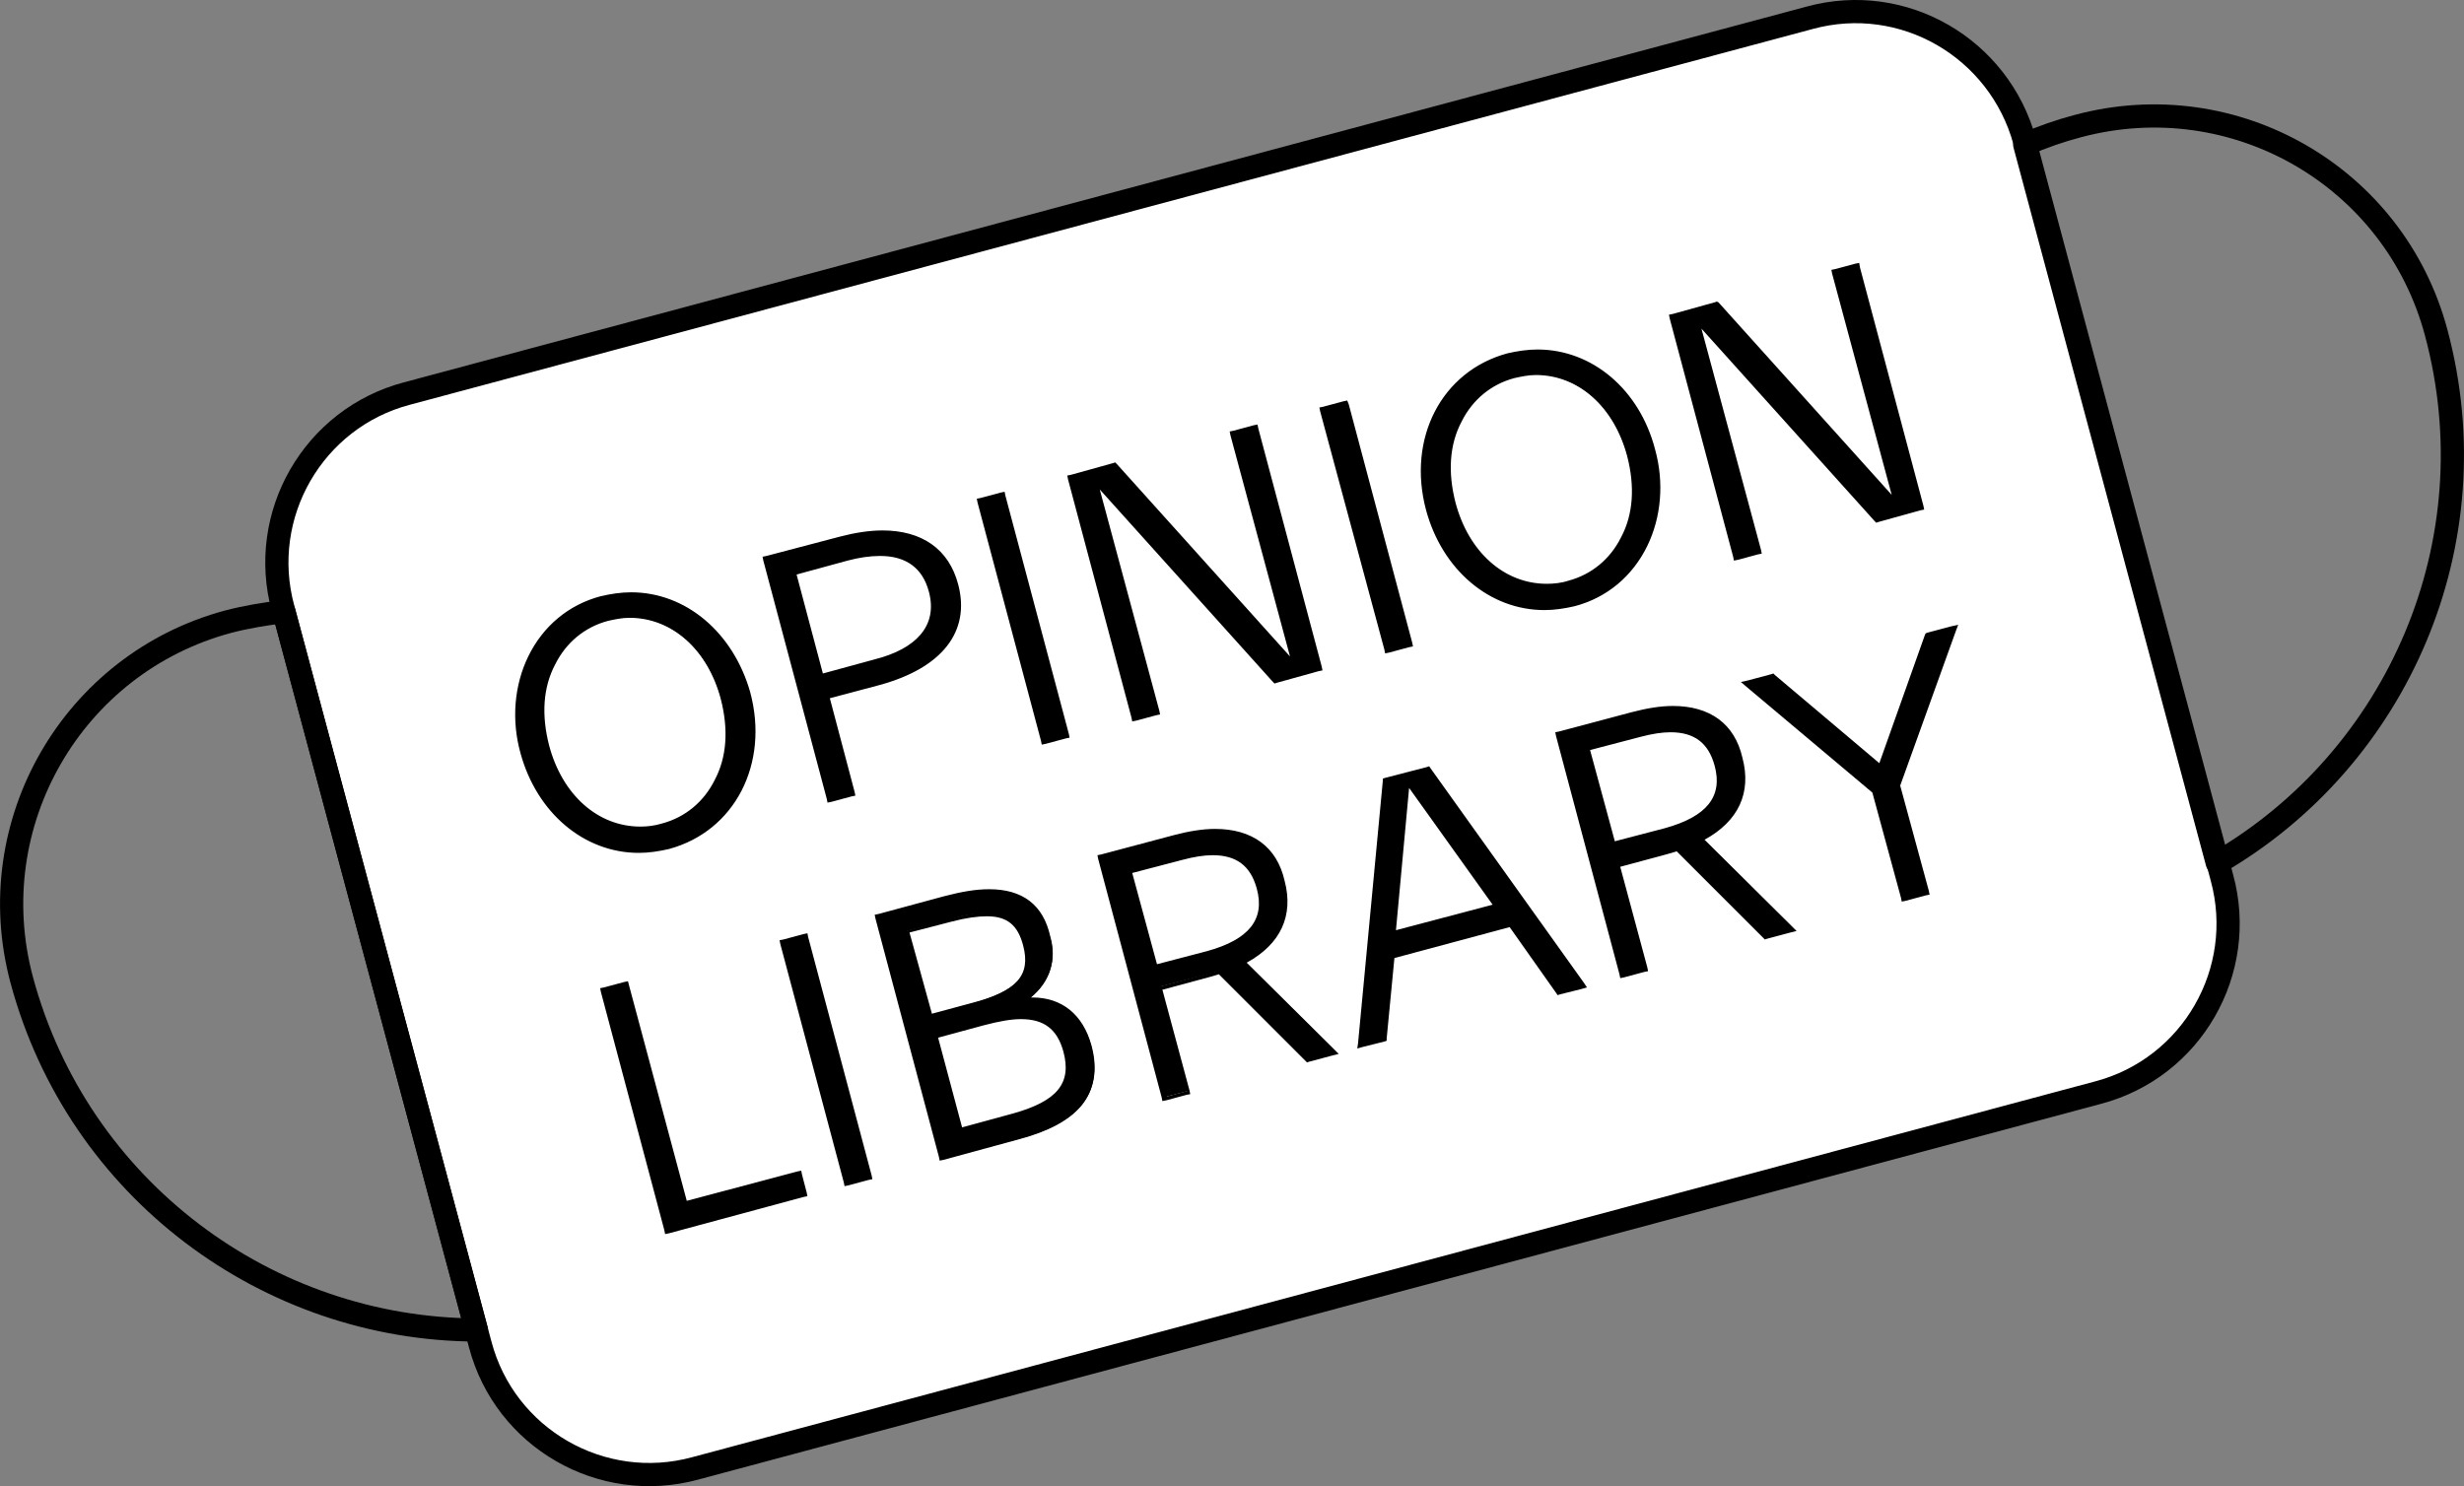<?xml version="1.0" encoding="utf-8"?>
<!-- Generator: Adobe Illustrator 26.0.1, SVG Export Plug-In . SVG Version: 6.00 Build 0)  -->
<svg version="1.1" id="Livello_1" xmlns="http://www.w3.org/2000/svg" xmlns:xlink="http://www.w3.org/1999/xlink" x="0px" y="0px"
	 viewBox="0 0 318.6 192.2" style="enable-background:new 0 0 318.6 192.2;" xml:space="preserve">
<rect x="0" y="0" width="318.6" height="192.2" fill="#808080" stroke="none"/>
<style type="text/css">
	.st_ss0{fill:#FFFFFF;stroke:currentColor;stroke-width:3;stroke-linecap:round;stroke-linejoin:round;stroke-miterlimit:3.541;}
	.st_ss1{fill:none;stroke:currentColor;stroke-width:3;stroke-linecap:round;stroke-linejoin:round;stroke-miterlimit:3.541;}
</style>
<g>
	<path class="st_ss0 background" d="M261.8,18.3C258.5,6.2,246.1-1,234,2.3L52.6,50.9c-12.1,3.2-19.3,15.7-16,27.8l25.5,95.2
		c3.2,12.1,15.7,19.3,27.8,16l181.4-48.6c12.1-3.2,19.3-15.7,16-27.8L261.8,18.3z"/>
	<path class="st_ss1" d="M315,43c-5.4-20.2-26.1-32.1-46.3-26.7l0,0c-2.3,0.6-4.6,1.4-6.9,2.4l24.9,92.9C310,98.1,322.3,70.2,315,43z"
		/>
	<path class="st_ss1" d="M29.5,80.4L29.5,80.4C9.4,85.8-2.6,106.5,2.8,126.7c7.3,27.2,31.9,45.2,58.8,45.3L36.7,79.1
		C34.2,79.4,31.8,79.8,29.5,80.4z"/>
</g>

	<g>
	<g>
		<g>
			<path d="M82.5,110.1c-7,0-13-5.1-15.1-12.7c-1.1-4.3-0.8-8.7,1-12.4c1.9-3.8,5.2-6.5,9.3-7.6c1.3-0.3,2.6-0.5,3.8-0.5
				c7,0,13,5.1,15.1,12.7c2.5,9.2-2,17.8-10.3,20C85.1,109.9,83.8,110.1,82.5,110.1z M81.3,79.8c-0.9,0-1.9,0.1-2.8,0.4
				c-3,0.8-5.5,2.8-7,5.7c-1.6,3.1-1.8,6.7-0.8,10.7c1.7,6.5,6.5,10.7,12.1,10.7l0,0c0.9,0,1.9-0.1,2.8-0.4
				c5.6-1.5,10.1-7.6,7.7-16.4C91.6,84,86.9,79.8,81.3,79.8z"/>
			<path d="M81.6,77.1c7,0,12.9,5.3,14.8,12.5c2.3,8.5-1.6,17.4-10.1,19.7c-1.3,0.3-2.5,0.5-3.8,0.5c-7,0-12.9-5.3-14.8-12.5
				c-2.3-8.5,1.6-17.4,10.1-19.7C79.1,77.3,80.3,77.2,81.6,77.1 M82.8,107.4c1,0,1.9-0.1,2.9-0.4c6.2-1.7,10.2-8.3,7.9-16.7
				c-1.9-7.1-7-10.8-12.3-10.8c-1,0-1.9,0.1-2.9,0.4c-6.2,1.7-10.2,8.3-7.9,16.7C72.4,103.6,77.5,107.4,82.8,107.4 M81.6,76.6
				L81.6,76.6c-1.3,0-2.6,0.2-3.9,0.5c-4.2,1.1-7.5,3.9-9.4,7.8c-1.8,3.7-2.2,8.2-1,12.5c2.1,7.7,8.2,12.9,15.3,12.9
				c1.3,0,2.6-0.2,3.9-0.5c8.5-2.3,13-11,10.5-20.3C94.8,81.8,88.7,76.6,81.6,76.6L81.6,76.6z M82.8,106.9
				c-5.5,0-10.1-4.1-11.8-10.5c-1-3.9-0.8-7.5,0.8-10.5c1.4-2.8,3.8-4.8,6.8-5.6c0.9-0.2,1.8-0.4,2.8-0.4c5.5,0,10.1,4.1,11.8,10.5
				c1,3.9,0.8,7.5-0.8,10.5c-1.4,2.8-3.8,4.8-6.8,5.6C84.6,106.8,83.7,106.9,82.8,106.9L82.8,106.9z"/>
		</g>
		<g>
			<path d="M98.9,72.2l9.7-2.6c2-0.5,3.8-0.8,5.5-0.8c5,0,8.4,2.4,9.5,6.8c0.8,3,0.3,5.7-1.5,7.9c-1.7,2.1-4.7,3.8-8.5,4.8l-6.6,1.8
				l3.4,12.5l-3.1,0.8L98.9,72.2z M106.3,87.4l6.9-1.8c2.8-0.8,4.9-1.9,6.1-3.3c1.4-1.6,1.7-3.5,1.1-5.8c-0.9-3.2-3.1-4.8-6.5-4.8
				c-1.3,0-2.7,0.2-4.2,0.6l-6.9,1.8L106.3,87.4z"/>
			<path d="M114.1,69.1c4.7,0,8.1,2.2,9.3,6.6c1.6,6-2.3,10.4-9.8,12.4l-6.9,1.8l3.4,12.5l-2.6,0.7l-8.2-30.8l9.5-2.5
				C110.6,69.3,112.5,69.1,114.1,69.1 M106.1,87.7l7.1-1.9c5.4-1.4,8.7-4.4,7.4-9.4c-1-3.5-3.4-5-6.8-5c-1.3,0-2.8,0.2-4.3,0.6
				l-7.1,1.9L106.1,87.7 M114.1,68.6c-1.7,0-3.6,0.3-5.5,0.8l-9.5,2.5L98.6,72l0.1,0.5l8.2,30.8l0.1,0.5l0.5-0.1l2.6-0.7l0.5-0.1
				l-0.1-0.5l-3.2-12.1l6.4-1.7c8.1-2.2,11.8-6.9,10.2-13C122.7,71,119.2,68.6,114.1,68.6L114.1,68.6z M103,74.3l6.6-1.8
				c1.5-0.4,2.9-0.6,4.2-0.6c3.4,0,5.5,1.6,6.3,4.6c0.6,2.2,0.2,4.1-1.1,5.6c-1.2,1.4-3.2,2.5-6,3.2l-6.6,1.8L103,74.3L103,74.3z"/>
		</g>
		<g>
			<rect x="130.8" y="63.8" transform="matrix(0.966 -0.259 0.259 0.966 -16.195 37.005)" width="3.2" height="32.4"/>
			<path d="M129.6,64.3l8.2,30.8l-2.6,0.7L126.9,65L129.6,64.3 M129.9,63.6l-0.5,0.1l-2.6,0.7l-0.5,0.1l0.1,0.5l8.2,30.8l0.1,0.5
				l0.5-0.1l2.6-0.7l0.5-0.1l-0.1-0.5L130,64.1L129.9,63.6L129.9,63.6z"/>
		</g>
		<g>
			<polygon points="138.3,61.7 144.1,60.1 167.3,85.9 159.3,56 162.4,55.2 170.8,86.5 164.9,88 141.8,62.2 149.8,92.1 146.6,92.9
							"/>
			<path d="M162.2,55.5l8.2,30.8l-5.4,1.5l-23.8-26.5l8.2,30.6l-2.6,0.7l-8.2-30.8l5.4-1.5l23.8,26.5l-8.2-30.6L162.2,55.5
				 M162.6,54.9l-0.5,0.1l-2.6,0.7l-0.5,0.1l0.1,0.5l7.7,28.6L144.4,60l-0.2-0.2l-0.3,0.1l-5.4,1.5l-0.5,0.1l0.1,0.5l8.2,30.8
				l0.1,0.5l0.5-0.1l2.6-0.7l0.5-0.1l-0.1-0.5l-7.7-28.6l22.4,24.9l0.2,0.2l0.3-0.1l5.4-1.5l0.5-0.1l-0.1-0.5l-8.2-30.8L162.6,54.9
				L162.6,54.9z"/>
		</g>
		<g>
			<rect x="175.1" y="52" transform="matrix(0.966 -0.259 0.259 0.966 -11.627 48.038)" width="3.2" height="32.4"/>
			<path d="M173.9,52.4l8.2,30.8l-2.6,0.7l-8.2-30.8L173.9,52.4 M174.2,51.8l-0.5,0.1l-2.6,0.7l-0.5,0.1l0.1,0.5L179,84l0.1,0.5
				l0.5-0.1l2.6-0.7l0.5-0.1l-0.1-0.5l-8.2-30.8L174.2,51.8L174.2,51.8z"/>
		</g>
		<g>
			<path d="M199.7,78.7c-7,0-13-5.1-15.1-12.7c-2.5-9.2,2-17.8,10.3-20c1.3-0.3,2.6-0.5,3.8-0.5c7,0,13,5.1,15.1,12.7
				c2.5,9.2-2,17.8-10.3,20C202.3,78.5,201,78.7,199.7,78.7z M198.5,48.4c-0.9,0-1.9,0.1-2.8,0.4c-3,0.8-5.5,2.8-7,5.7
				c-1.6,3.1-1.8,6.7-0.8,10.7c1.7,6.5,6.5,10.7,12.1,10.7l0,0c0.9,0,1.9-0.1,2.8-0.4c5.6-1.5,10.1-7.6,7.7-16.4
				C208.8,52.6,204.1,48.4,198.5,48.4z"/>
			<path d="M198.8,45.7c7,0,12.9,5.2,14.8,12.5c2.3,8.5-1.6,17.4-10.1,19.7c-1.3,0.3-2.5,0.5-3.8,0.5c-7,0-12.9-5.3-14.8-12.5
				c-2.3-8.5,1.6-17.4,10.1-19.7C196.3,45.9,197.6,45.7,198.8,45.7 M200,76c1,0,1.9-0.1,2.9-0.4c6.2-1.7,10.2-8.3,7.9-16.7
				c-1.9-7.1-7-10.8-12.3-10.8c-1,0-1.9,0.1-2.9,0.4c-6.2,1.7-10.2,8.3-7.9,16.7C189.6,72.2,194.7,76,200,76 M198.8,45.2L198.8,45.2
				c-1.3,0-2.6,0.2-3.9,0.5c-8.5,2.3-13,11-10.5,20.3c2.1,7.7,8.2,12.9,15.3,12.9c1.3,0,2.6-0.2,3.9-0.5c4.2-1.1,7.5-3.9,9.4-7.8
				c1.8-3.7,2.2-8.2,1-12.5C212,50.4,205.9,45.2,198.8,45.2L198.8,45.2z M200,75.5c-5.5,0-10.1-4.1-11.8-10.5
				c-1-3.9-0.8-7.5,0.8-10.5c1.4-2.8,3.8-4.8,6.8-5.6c0.9-0.2,1.8-0.4,2.8-0.4c5.5,0,10.1,4.1,11.8,10.5c1,3.9,0.8,7.5-0.8,10.5
				c-1.4,2.8-3.8,4.8-6.8,5.6C201.9,75.4,200.9,75.5,200,75.5L200,75.5z"/>
		</g>
		<g>
			<polygon points="216.1,40.8 221.9,39.3 245.1,65.1 237.1,35.2 240.2,34.3 248.6,65.6 242.8,67.2 219.6,41.4 227.6,71.2
				224.5,72.1 			"/>
			<path d="M240.1,34.7l8.2,30.8l-5.4,1.5l-23.8-26.5l8.2,30.6l-2.6,0.7L216.4,41l5.4-1.5L245.6,66l-8.2-30.6L240.1,34.7 M240.4,34
				l-0.5,0.1l-2.6,0.7l-0.5,0.1l0.1,0.5l7.7,28.6l-22.4-24.9L222,39l-0.3,0.1l-5.4,1.5l-0.5,0.1l0.1,0.5l8.2,30.8l0.1,0.5l0.5-0.1
				l2.6-0.7l0.5-0.1l-0.1-0.5L220,42.5l22.4,24.9l0.2,0.2l0.3-0.1l5.4-1.5l0.5-0.1l-0.1-0.5l-8.2-30.8L240.4,34L240.4,34z"/>
		</g>
	</g>
		<g>
		<g>
			<polygon points="77.9,128 81,127.2 88.6,155.7 103.4,151.7 104.2,154.5 86.2,159.3 			"/>
			<path d="M80.8,127.5l7.6,28.5l14.8-4l0.6,2.3L86.4,159l-8.2-30.8L80.8,127.5 M81.2,126.9l-0.5,0.1l-2.6,0.7l-0.5,0.1l0.1,0.5
				l8.2,30.8l0.1,0.5l0.5-0.1l17.4-4.7l0.5-0.1l-0.1-0.5l-0.6-2.3l-0.1-0.5l-0.5,0.1l-14.3,3.8l-7.5-28L81.2,126.9L81.2,126.9z"/>
		</g>
			<g>
			<rect x="105.2" y="120.8" transform="matrix(0.966 -0.259 0.259 0.966 -31.83 32.321)" width="3.2" height="32.4"/>
				<path d="M104,121.3l8.2,30.8l-2.6,0.7l-8.2-30.8L104,121.3 M104.4,120.7l-0.5,0.1l-2.6,0.7l-0.5,0.1l0.1,0.5l8.2,30.8l0.1,0.5
				l0.5-0.1l2.6-0.7l0.5-0.1l-0.1-0.5l-8.2-30.8L104.4,120.7L104.4,120.7z"/>
		</g>
			<g>
			<path d="M113.5,118.5l8.7-2.3c2.2-0.6,4.1-0.9,5.7-0.9c4.2,0,6.8,2,7.9,6c0.9,3.2-0.3,6.2-3.1,8.1c0.3,0,0.7,0,1,0
				c3.7,0,6.4,2.1,7.4,5.9c0.8,3.1,0.4,5.7-1.3,7.7c-1.5,1.8-4.1,3.2-7.8,4.2l-10.1,2.7L113.5,118.5z M124.2,146.1l6.9-1.8
				c2.9-0.8,4.7-1.7,5.8-3c1.2-1.3,1.4-3.1,0.8-5.3c-0.8-3-2.6-4.4-5.7-4.4c-1.3,0-2.9,0.2-4.8,0.8L121,134L124.2,146.1z
				 M120.2,131.3l5.4-1.5c2.9-0.8,4.8-1.7,5.9-2.8c1.2-1.2,1.5-2.8,0.9-4.9c-0.7-2.8-2.2-4-4.9-4c-1.2,0-2.7,0.2-4.6,0.8l-5.6,1.5
				L120.2,131.3z"/>
				<path d="M127.9,115.5c3.8,0,6.5,1.6,7.6,5.8c1,3.8-0.9,6.7-3.9,8.4l0,0c0.7-0.1,1.4-0.2,2-0.2c3.6,0,6.1,2,7.1,5.7
				c1.7,6.2-2,9.7-8.9,11.6l-9.9,2.7l-8.2-30.8l8.5-2.3C124.3,115.8,126.2,115.5,127.9,115.5 M120.1,131.6l5.7-1.5
				c5.5-1.5,8.2-3.6,7-8c-0.8-3-2.4-4.1-5.2-4.1c-1.3,0-2.9,0.3-4.7,0.8l-5.8,1.6L120.1,131.6 M124,146.5l7.1-1.9
				c5.4-1.5,8.1-3.8,6.8-8.6c-0.9-3.3-2.9-4.6-6-4.6c-1.4,0-3,0.3-4.9,0.8l-6.4,1.7L124,146.5 M127.9,115L127.9,115
				c-1.7,0-3.5,0.3-5.8,0.9l-8.5,2.3l-0.5,0.1l0.1,0.5l8.2,30.8l0.1,0.5l0.5-0.1l9.9-2.7c3.7-1,6.3-2.4,7.9-4.3
				c1.7-2.1,2.2-4.7,1.3-7.9c-1.1-3.9-3.8-6.1-7.6-6.1c-0.1,0-0.1,0-0.2,0c2.4-2,3.4-4.8,2.5-7.9C134.9,117,132.2,115,127.9,115
				L127.9,115z M117.6,120.6l5.4-1.4c1.9-0.5,3.4-0.7,4.6-0.7c2.6,0,4,1.1,4.7,3.8c1,3.8-0.8,5.9-6.6,7.4l-5.2,1.4L117.6,120.6
				L117.6,120.6z M121.3,134.2l5.9-1.6c1.9-0.5,3.5-0.8,4.8-0.8c3,0,4.7,1.3,5.5,4.2c1.1,4.1-0.8,6.4-6.5,8l-6.6,1.8L121.3,134.2
				L121.3,134.2z"/>
		</g>
			<g>
			<path d="M142.2,110.8l9.6-2.6c1.9-0.5,3.6-0.8,5.2-0.8c4.7,0,7.8,2.2,9,6.5c1.2,4.4-0.6,8.1-5.1,10.4l11.8,11.7l-3.6,1
				l-11.4-11.4c-0.4,0.1-0.8,0.2-1.2,0.3l-6.5,1.7l3.6,13.5l-3.1,0.8L142.2,110.8z M149.4,125l6.7-1.8c5.5-1.5,7.7-4.3,6.6-8.4
				c-0.8-3-2.8-4.5-6-4.5c-1.2,0-2.5,0.2-4,0.6l-6.7,1.8L149.4,125z"/>
				<path d="M157.1,107.7c4.5,0,7.6,2.1,8.7,6.3c1.2,4.6-0.8,8-5.3,10.3l11.8,11.7l-3,0.8l-11.4-11.4c-0.4,0.2-0.8,0.3-1.3,0.4
				l-6.7,1.8l3.6,13.5l-2.6,0.7l-8.2-30.8l9.4-2.5C153.8,107.9,155.5,107.7,157.1,107.7 M149.2,125.3l7-1.9c5-1.4,8.1-4,6.8-8.7
				c-0.9-3.4-3.2-4.7-6.2-4.7c-1.2,0-2.6,0.2-4,0.6l-7,1.9L149.2,125.3 M157.1,107.2L157.1,107.2c-1.6,0-3.4,0.3-5.3,0.8l-9.4,2.5
				l-0.5,0.1l0.1,0.5l8.2,30.8l0.1,0.5l0.5-0.1l2.6-0.7l0.5-0.1l-0.1-0.5l-3.5-13l6.3-1.7c0.3-0.1,0.7-0.2,1-0.3l11.2,11.2l0.2,0.2
				l0.3-0.1l3-0.8l0.8-0.2l-0.6-0.6l-11.3-11.2c4.4-2.4,6.1-6.1,4.9-10.6C165.1,109.5,161.9,107.2,157.1,107.2L157.1,107.2z
				 M146.4,112.9l6.5-1.7c1.5-0.4,2.8-0.6,3.9-0.6c3.1,0,4.9,1.4,5.7,4.3c1.1,4-1,6.6-6.4,8.1l-6.5,1.7L146.4,112.9L146.4,112.9z"/>
		</g>
			<g>
			<path d="M179,100.9l5.7-1.5l20,28.1l-3.3,0.9l-6.2-8.8l-15.2,4.1l-1,10.7l-3.3,0.9L179,100.9z M180.3,120.7l13.1-3.5l-11.3-15.9
				L180.3,120.7z"/>
				<path d="M184.6,99.7l19.7,27.7l-2.8,0.7l-6.2-8.8l-15.5,4.2l-1,10.7L176,135l3.2-33.9L184.6,99.7 M180,121l13.8-3.7l-11.9-16.7
				L180,121 M184.8,99.1l-0.3,0.1l-5.4,1.4l-0.3,0.1v0.3l-3.2,33.9l-0.1,0.7l0.7-0.2l2.8-0.7l0.3-0.1v-0.3l1-10.4l14.9-4l6,8.5
				l0.2,0.3l0.3-0.1l2.8-0.7l0.7-0.2l-0.4-0.6L185,99.4L184.8,99.1L184.8,99.1z M180.5,120.3l1.7-18.4L193,117L180.5,120.3
				L180.5,120.3z"/>
		</g>
			<g>
			<path d="M201.4,94.9l9.6-2.6c1.9-0.5,3.6-0.8,5.2-0.8c4.7,0,7.8,2.2,9,6.5c1.2,4.4-0.6,8.1-5.1,10.4l11.8,11.7l-3.6,1L217,109.8
				c-0.4,0.1-0.8,0.2-1.2,0.3l-6.5,1.7l3.6,13.5l-3.1,0.8L201.4,94.9z M208.6,109.1l6.7-1.8c5.5-1.5,7.7-4.3,6.6-8.4
				c-0.8-3-2.8-4.5-6-4.5c-1.2,0-2.5,0.2-4,0.6l-6.7,1.8L208.6,109.1z"/>
				<path d="M216.3,91.8c4.5,0,7.6,2.1,8.7,6.3c1.2,4.6-0.8,8-5.3,10.3l11.8,11.7l-3,0.8L217,109.5c-0.4,0.2-0.8,0.3-1.3,0.4
				l-6.7,1.8l3.6,13.5l-2.6,0.7l-8.2-30.8l9.4-2.5C213,92.1,214.7,91.8,216.3,91.8 M208.4,109.5l7-1.9c5-1.4,8.1-4,6.8-8.7
				c-0.9-3.4-3.2-4.7-6.2-4.7c-1.2,0-2.6,0.2-4,0.6l-7,1.9L208.4,109.5 M216.3,91.3L216.3,91.3c-1.6,0-3.4,0.3-5.3,0.8l-9.4,2.5
				l-0.5,0.1l0.1,0.5l8.2,30.8l0.1,0.5l0.5-0.1l2.6-0.7l0.5-0.1l-0.1-0.5l-3.5-13l6.3-1.7c0.3-0.1,0.7-0.2,1-0.3l11.2,11.2l0.2,0.2
				l0.3-0.1l3-0.8l0.8-0.2l-0.6-0.6l-11.3-11.2c4.4-2.4,6.1-6.1,4.9-10.6C224.3,93.6,221.1,91.3,216.3,91.3L216.3,91.3z M205.6,97
				l6.5-1.7c1.5-0.4,2.8-0.6,3.9-0.6c3.1,0,4.9,1.4,5.7,4.3c1.1,4-1,6.6-6.4,8.1l-6.5,1.7L205.6,97L205.6,97z"/>
		</g>
			<g>
			<polygon points="242.2,102.5 225.6,88.4 229.2,87.5 243,99.2 249.1,82.1 252.8,81.1 245.4,101.7 249.1,115.6 246,116.5 			"/>
				<path d="M252.4,81.5l-7.3,20.2l3.7,13.8l-2.6,0.7l-3.7-13.8l-16.4-13.8l3-0.8l14,11.9l6.2-17.3L252.4,81.5 M253.2,80.8l-0.9,0.2
				l-3,0.8l-0.3,0.1l-0.1,0.2L243,98.7l-13.5-11.4l-0.2-0.2l-0.3,0.1l-3,0.8l-0.9,0.2l0.7,0.6l16.3,13.7l3.7,13.6l0.1,0.5l0.5-0.1
				l2.6-0.7l0.5-0.1l-0.1-0.5l-3.7-13.6l7.2-20L253.2,80.8L253.2,80.8z M252.4,82L252.4,82L252.4,82L252.4,82z"/>
		</g>
	</g>
</g>
</svg>
